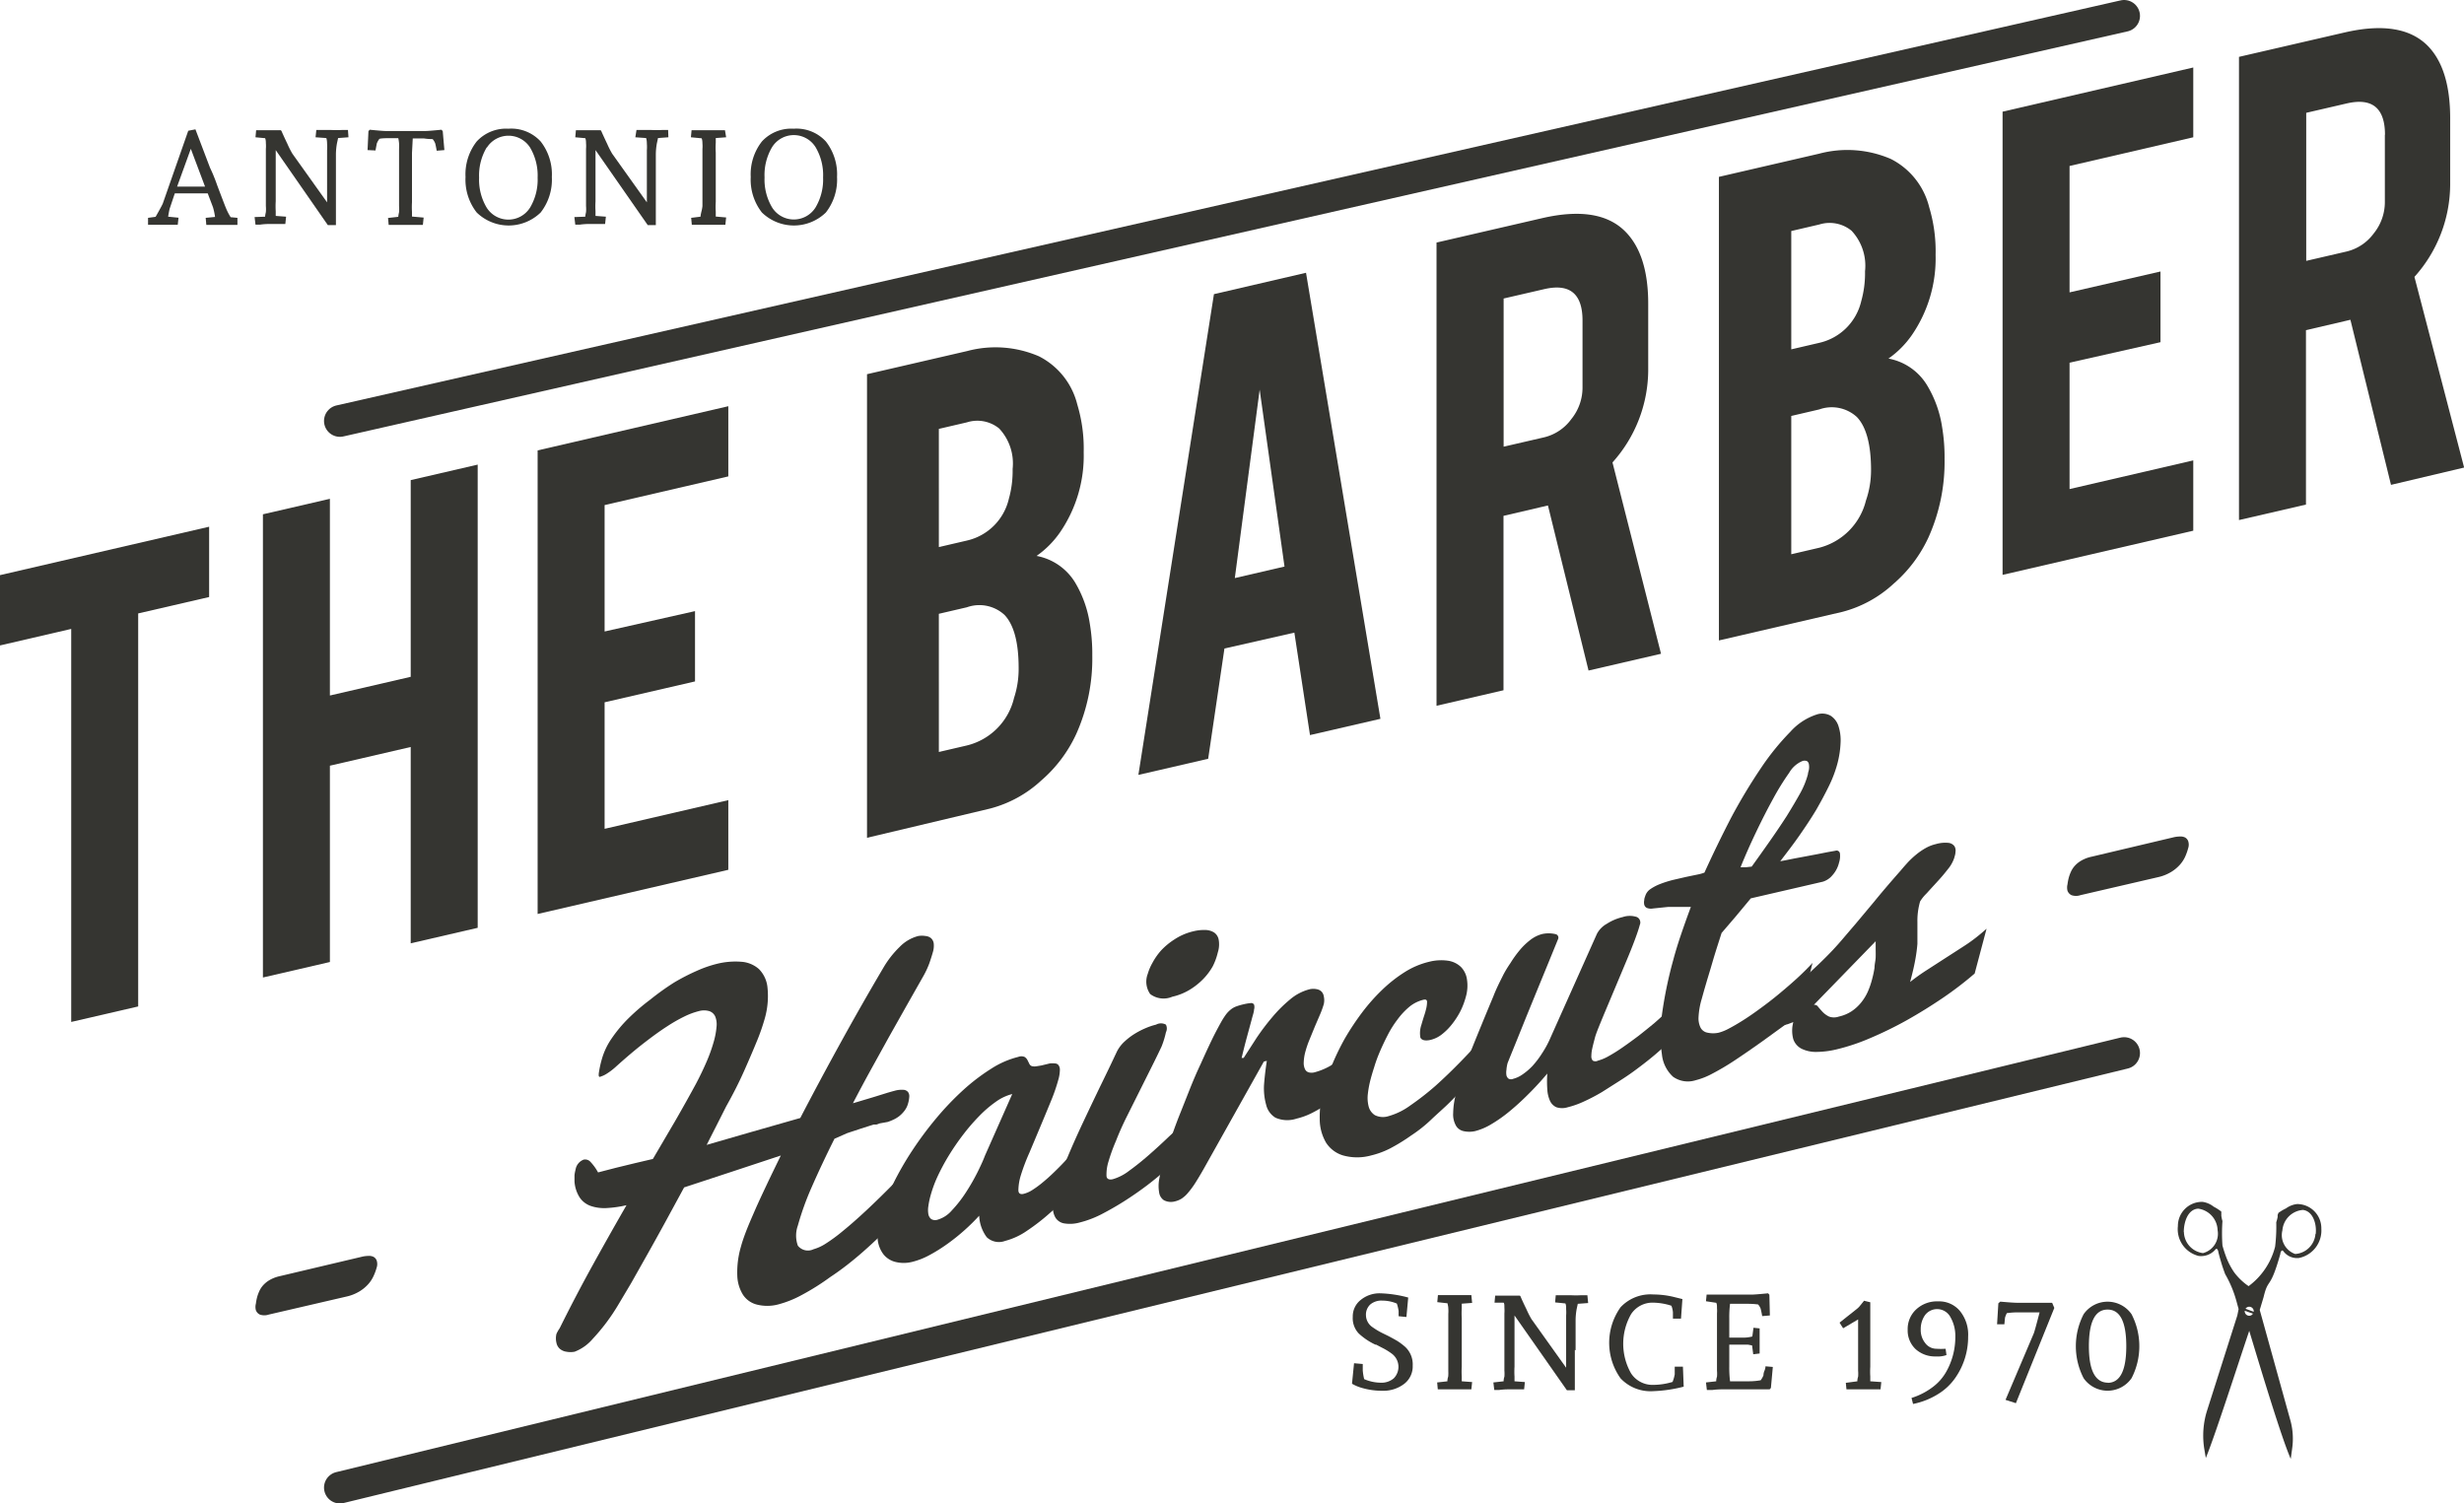 <svg id="Logo_2" data-name="Logo 2" xmlns="http://www.w3.org/2000/svg" viewBox="0 0 192.4 117.4"><defs><style>.cls-1,.cls-2{fill:#353531;}.cls-2{fill-rule:evenodd;}.cls-3{fill:none;stroke:#353531;stroke-linecap:round;stroke-linejoin:round;stroke-width:2.48px;}</style></defs><title>logo-2</title><path class="cls-1" d="M6.86,54.39L1.3,55.68V50.19l16.33-3.78V51.9l-5.54,1.28V83.87L6.86,85.08V54.39Z" transform="translate(-1.3 -5.28)"/><path class="cls-1" d="M27.06,65.07V80.4l-5.23,1.21V45.44l5.23-1.21V59.59l6.31-1.46V42.77l5.23-1.21V77.73l-5.23,1.21V63.61Z" transform="translate(-1.3 -5.28)"/><path class="cls-1" d="M43.28,76.65V40.45L58.17,37v5.48l-9.66,2.24v9.87L55.57,53v5.49l-7.06,1.63V70l9.66-2.24V73.2Z" transform="translate(-1.3 -5.28)"/><path class="cls-1" d="M69,70.7V34.5l7.83-1.81a8.56,8.56,0,0,1,5.59.41,5.77,5.77,0,0,1,3,3.77,11.93,11.93,0,0,1,.5,3.72,10.57,10.57,0,0,1-1.85,6.26,7.37,7.37,0,0,1-1.83,1.84,4.48,4.48,0,0,1,3,2.06A8.87,8.87,0,0,1,86.4,54a14.15,14.15,0,0,1,.19,2.47,14.38,14.38,0,0,1-1.25,6.12,10.69,10.69,0,0,1-2.74,3.64,9.33,9.33,0,0,1-4,2.19ZM74.61,48l2.19-.51a4.35,4.35,0,0,0,3.27-3.24,8.08,8.08,0,0,0,.3-2.35,4,4,0,0,0-1.05-3.16,2.7,2.7,0,0,0-2.52-.48l-2.19.51V48Zm0,16,2.19-.51a5,5,0,0,0,3.68-3.71,7.25,7.25,0,0,0,.36-2.33q0-3-1.11-4.16a2.9,2.9,0,0,0-2.93-.59l-2.19.51V64Z" transform="translate(-1.3 -5.28)"/><path class="cls-1" d="M96.91,55.92l-1.27,8.61-5.45,1.26,5.9-37.54,7.19-1.67,5.81,34.83-5.5,1.27-1.22-8Zm2.75-20.21L97.72,50.42l3.88-.9Z" transform="translate(-1.3 -5.28)"/><path class="cls-1" d="M121.74,22.31q4.37-1,6.42,1Q130,25.11,130,29v5.25a10.85,10.85,0,0,1-2.79,7.14L131,56.33l-5.66,1.31-3.17-12.89-0.47.11-3,.7V59.18l-5.23,1.21V24.22Zm3.13,8q0-3.15-3-2.45l-3.16.73V40.16l3.16-.73A3.69,3.69,0,0,0,124,38a3.89,3.89,0,0,0,.87-2.42V30.31Z" transform="translate(-1.3 -5.28)"/><path class="cls-1" d="M135.52,55.29V19.09l7.83-1.81a8.57,8.57,0,0,1,5.59.41,5.77,5.77,0,0,1,3,3.77,11.93,11.93,0,0,1,.5,3.72,10.57,10.57,0,0,1-1.85,6.26,7.39,7.39,0,0,1-1.83,1.84,4.47,4.47,0,0,1,3,2.06,8.86,8.86,0,0,1,1.19,3.3,14.1,14.1,0,0,1,.19,2.47,14.39,14.39,0,0,1-1.25,6.12,10.7,10.7,0,0,1-2.74,3.64,9.34,9.34,0,0,1-4,2.19Zm5.65-22.73,2.19-.51a4.35,4.35,0,0,0,3.27-3.24,8.1,8.1,0,0,0,.3-2.35,4,4,0,0,0-1.05-3.16,2.7,2.7,0,0,0-2.52-.49l-2.19.51v9.24Zm0,16,2.19-.51A5.05,5.05,0,0,0,147,44.37,7.26,7.26,0,0,0,147.4,42q0-3-1.11-4.16a2.9,2.9,0,0,0-2.93-.59l-2.19.51v10.8Z" transform="translate(-1.3 -5.28)"/><path class="cls-1" d="M157.67,50.17V14l14.89-3.45V16l-9.66,2.24v9.87L170,26.48V32L162.9,33.6v9.87l9.66-2.24v5.49Z" transform="translate(-1.3 -5.28)"/><path class="cls-1" d="M184.4,7.81q4.37-1,6.42,1,1.8,1.78,1.8,5.7v5.25a10.85,10.85,0,0,1-2.79,7.14l3.88,14.89L188,43.14l-3.17-12.89-0.47.11-3,.7V44.68l-5.23,1.21V9.72Zm3.13,8q0-3.15-3-2.45l-3.15.73V25.65l3.15-.73a3.69,3.69,0,0,0,2.12-1.41,3.89,3.89,0,0,0,.87-2.42V15.8Z" transform="translate(-1.3 -5.28)"/><path class="cls-1" d="M16,15.49l0.56-.11,1.14,3Q18,19,18.26,19.75q0.62,1.64.66,1.72a4.48,4.48,0,0,0,.39.77l0.53,0.05,0,0.55-0.71,0-1,0-0.47,0-0.25,0-0.05-.55,0.73-.07a4.67,4.67,0,0,0-.16-0.76l-0.41-1.08-2.57,0L14.54,21.6q-0.07.32-.11,0.6h0l0.81,0.08-0.06.55-0.64,0-1,0-0.48,0-0.2,0,0-.54,0.59-.08q0.57-1,.58-1.09Zm-0.87,4.36,0.8,0,0.7,0,0.68,0L16.2,16.9Z" transform="translate(-1.3 -5.28)"/><path class="cls-1" d="M27.53,19.71v3.15H26.9L22.83,17v4a6.36,6.36,0,0,0,0,.77l0,0.37,0.81,0.06-0.06.57-0.37,0-0.85,0a5.19,5.19,0,0,0-.74.05l-0.37,0-0.07-.59L22,22.2q0-.09.06-0.36a2.78,2.78,0,0,0,0-.47V16.91a2.9,2.9,0,0,0,0-.45q0-.28-0.06-0.39L21.25,16l0.05-.55,0.43,0,0.7,0,0.54,0,0.26,0,0.05,0.06q0.16,0.37.46,1a7.23,7.23,0,0,0,.39.77l2.71,3.8V17a3.15,3.15,0,0,0,0-.49q0-.29-0.06-0.45L25.94,16,26,15.43l0.33,0,0.84,0a7.48,7.48,0,0,0,.82,0l0.48,0L28.51,16l-0.81.06-0.09.42a5.18,5.18,0,0,0-.08.82v2.39Z" transform="translate(-1.3 -5.28)"/><path class="cls-1" d="M33.53,16.07l-0.06,1.15v3.85a6.27,6.27,0,0,0,0,.76l0,0.36,0.91,0.08-0.06.57-0.6,0-1,0-0.74,0-0.33,0-0.05-.54,0.8-.09q0-.09.06-0.36a2.78,2.78,0,0,0,0-.47V16.91a4.23,4.23,0,0,0,0-.45,3.23,3.23,0,0,0-.06-0.39H31.62q-0.49,0-.69.05a1.38,1.38,0,0,0-.21.37l-0.1.54L30,17l0.07-1.48,0.1-.11q1,0.1,1.27.1h3.06q0.27,0,1.27-.1l0.1,0.11L36,17l-0.6.05q-0.08-.45-0.12-0.58a1.12,1.12,0,0,0-.2-0.33c-0.13,0-.36,0-0.68-0.05H33.53Z" transform="translate(-1.3 -5.28)"/><path class="cls-1" d="M41,15.33a3.11,3.11,0,0,1,2.52,1,4.16,4.16,0,0,1,.87,2.77,4.16,4.16,0,0,1-.87,2.77,3.58,3.58,0,0,1-5,0,4.16,4.16,0,0,1-.87-2.77,4.16,4.16,0,0,1,.87-2.77A3.11,3.11,0,0,1,41,15.33Zm-1.7,1.47a4.27,4.27,0,0,0-.59,2.35,4.24,4.24,0,0,0,.59,2.34,2,2,0,0,0,3.39,0,4.25,4.25,0,0,0,.59-2.34,4.27,4.27,0,0,0-.59-2.35A2,2,0,0,0,39.32,16.8Z" transform="translate(-1.3 -5.28)"/><path class="cls-1" d="M52.51,19.71v3.15H51.88L47.8,17v4a6.36,6.36,0,0,0,0,.77l0,0.37,0.81,0.06-0.06.57-0.37,0-0.85,0a5.19,5.19,0,0,0-.74.05l-0.37,0-0.07-.59L47,22.2q0-.09.06-0.36a2.78,2.78,0,0,0,0-.47V16.91a2.9,2.9,0,0,0,0-.45q0-.28-0.06-0.39L46.22,16l0.05-.55,0.43,0,0.7,0,0.54,0,0.26,0,0.05,0.06q0.16,0.37.46,1a7.23,7.23,0,0,0,.39.77l2.71,3.8V17a3.15,3.15,0,0,0,0-.49q0-.29-0.06-0.45L50.91,16,51,15.43l0.33,0,0.84,0a7.48,7.48,0,0,0,.82,0l0.48,0L53.49,16l-0.81.06-0.09.42a5.18,5.18,0,0,0-.08.82v2.39Z" transform="translate(-1.3 -5.28)"/><path class="cls-1" d="M56.15,21.37V16.91a2.55,2.55,0,0,0,0-.42q0-.26-0.06-0.41L55.25,16l0.05-.55,0.33,0,0.85,0q0.45,0,.88,0l0.55,0L58,16l-0.81.06,0,0.37a6.26,6.26,0,0,0,0,.77v3.85a6.26,6.26,0,0,0,0,.77l0,0.37L58,22.26l-0.06.57-0.55,0-1,0-0.74,0-0.33,0-0.05-.54L56,22.2q0-.09.06-0.36A2.73,2.73,0,0,0,56.15,21.37Z" transform="translate(-1.3 -5.28)"/><path class="cls-1" d="M63.27,15.33a3.11,3.11,0,0,1,2.52,1,4.16,4.16,0,0,1,.87,2.77,4.16,4.16,0,0,1-.87,2.77,3.58,3.58,0,0,1-5,0,4.16,4.16,0,0,1-.87-2.77,4.16,4.16,0,0,1,.87-2.77A3.11,3.11,0,0,1,63.27,15.33Zm-1.7,1.47A4.27,4.27,0,0,0,61,19.14a4.24,4.24,0,0,0,.59,2.34,2,2,0,0,0,3.39,0,4.25,4.25,0,0,0,.59-2.34A4.27,4.27,0,0,0,65,16.8,2,2,0,0,0,61.57,16.8Z" transform="translate(-1.3 -5.28)"/><path class="cls-1" d="M29.62,103.4a2.36,2.36,0,0,1,.43-0.05,0.79,0.79,0,0,1,.41.07,0.55,0.55,0,0,1,.25.28,0.89,0.89,0,0,1,0,.57,4.26,4.26,0,0,1-.24.65,2.53,2.53,0,0,1-.42.64,3,3,0,0,1-.68.56,3.36,3.36,0,0,1-1,.4l-6.08,1.41a1.08,1.08,0,0,1-.7,0,0.61,0.61,0,0,1-.31-0.34,1,1,0,0,1,0-.51,3.9,3.9,0,0,1,.1-0.52,3,3,0,0,1,.16-0.44,1.79,1.79,0,0,1,.3-0.47,2.1,2.1,0,0,1,.52-0.42,2.74,2.74,0,0,1,.79-0.3Z" transform="translate(-1.3 -5.28)"/><path class="cls-1" d="M66.46,94.2q-1,2-1.78,3.78a22.05,22.05,0,0,0-1.08,3,2.32,2.32,0,0,0,0,1.57,1,1,0,0,0,1.22.28,3.51,3.51,0,0,0,.94-0.43,12.7,12.7,0,0,0,1.36-1q0.79-.64,1.81-1.59t2.3-2.25c0,0.06,0,.19.06,0.4s0.05,0.46.09,0.82,0.08,0.87.15,1.51q-1.43,1.49-2.79,2.69T66.13,105a18.61,18.61,0,0,1-2.26,1.42,8.1,8.1,0,0,1-1.85.73,3.34,3.34,0,0,1-1.62,0,1.83,1.83,0,0,1-1.08-.76,3,3,0,0,1-.45-1.52,7.13,7.13,0,0,1,.29-2.26c0.08-.3.21-0.69,0.39-1.16s0.41-1,.68-1.62,0.58-1.28.92-2,0.72-1.5,1.12-2.32l-3.87,1.28L54.72,98l-1.5,2.76q-0.74,1.35-1.41,2.54l-1.23,2.18-1,1.68a15.55,15.55,0,0,1-2,2.67,3.51,3.51,0,0,1-1.41,1,1.74,1.74,0,0,1-.65,0,1,1,0,0,1-.5-0.22,0.84,0.84,0,0,1-.27-0.47,1.49,1.49,0,0,1,0-.7A2.77,2.77,0,0,1,45,109q1.26-2.54,2.58-4.93t2.64-4.68a8.77,8.77,0,0,1-1.51.22,3.31,3.31,0,0,1-1.25-.15,1.74,1.74,0,0,1-.88-0.65,2.62,2.62,0,0,1-.42-1.28c0-.18,0-0.34,0-0.48a2.75,2.75,0,0,1,.08-0.43,1,1,0,0,1,.64-0.79,0.56,0.56,0,0,1,.53.18,3.94,3.94,0,0,1,.59.82l1.39-.36,1.48-.36,1.41-.33,1.76-3q0.84-1.46,1.6-2.86,0.47-.89.84-1.75a12.28,12.28,0,0,0,.57-1.61,6,6,0,0,0,.2-1.1,1.67,1.67,0,0,0-.1-0.8,0.78,0.78,0,0,0-.45-0.42,1.49,1.49,0,0,0-.85,0,5.62,5.62,0,0,0-1.06.39,12.14,12.14,0,0,0-1.42.81c-0.53.34-1.12,0.77-1.78,1.28s-1.38,1.12-2.17,1.83a5,5,0,0,1-.74.57,2,2,0,0,1-.55.25c-0.08,0-.1-0.11-0.06-0.37a8.16,8.16,0,0,1,.22-1,5.43,5.43,0,0,1,.77-1.63,10.61,10.61,0,0,1,1.32-1.58,16.32,16.32,0,0,1,1.69-1.45A20.05,20.05,0,0,1,53.94,82a16.27,16.27,0,0,1,1.79-.92,9.15,9.15,0,0,1,1.56-.54,5.94,5.94,0,0,1,1.88-.16,2.31,2.31,0,0,1,1.39.57,2.36,2.36,0,0,1,.67,1.45A6.37,6.37,0,0,1,61,84.87a15.89,15.89,0,0,1-.62,1.76q-0.43,1.05-1,2.33T58,91.68q-0.73,1.45-1.52,3l3.46-1,3.85-1.1q1.45-2.79,3.1-5.79t3.38-5.93a7.61,7.61,0,0,1,1.27-1.63A3.11,3.11,0,0,1,73,78.37a1.73,1.73,0,0,1,.57,0,0.76,0.76,0,0,1,.43.17,0.67,0.67,0,0,1,.21.42,1.72,1.72,0,0,1-.07.68q-0.1.36-.27,0.85a6.87,6.87,0,0,1-.51,1.08l-1.27,2.24-1.38,2.45-1.42,2.57q-0.72,1.31-1.39,2.6l1.64-.49,1.06-.33,0.31-.09,0.26-.07a2,2,0,0,1,.68-0.07,0.5,0.5,0,0,1,.35.17,0.54,0.54,0,0,1,.1.36,2.25,2.25,0,0,1-.09.52,1.65,1.65,0,0,1-.28.58,2.33,2.33,0,0,1-.42.43,2.38,2.38,0,0,1-.47.28,3.6,3.6,0,0,1-.43.17L70,93l-0.26.09-0.1,0-0.11,0-0.32.1-0.69.22-1.06.35Z" transform="translate(-1.3 -5.28)"/><path class="cls-1" d="M86.11,97.06q-0.47.58-1.21,1.38T83.28,100a15.87,15.87,0,0,1-1.78,1.38,5.38,5.38,0,0,1-1.72.8,1.38,1.38,0,0,1-1.43-.29,3,3,0,0,1-.59-1.68,15.41,15.41,0,0,1-1.1,1.09,15.58,15.58,0,0,1-1.34,1.08,12.7,12.7,0,0,1-1.43.9,5.63,5.63,0,0,1-1.38.54,2.69,2.69,0,0,1-1.29,0,1.72,1.72,0,0,1-.94-0.6,2.3,2.3,0,0,1-.45-1.2,4.87,4.87,0,0,1,.19-1.78,14,14,0,0,1,1-2.48,24,24,0,0,1,1.5-2.62,27.66,27.66,0,0,1,1.88-2.53,22.27,22.27,0,0,1,2.11-2.21,15.65,15.65,0,0,1,2.19-1.67,7,7,0,0,1,2.11-.92,0.66,0.66,0,0,1,.49,0,0.62,0.62,0,0,1,.23.25l0.15,0.3a0.33,0.33,0,0,0,.23.18,0.93,0.93,0,0,0,.33,0l0.37-.06,0.33-.08,0.33-.08a1.64,1.64,0,0,1,.4,0,0.36,0.36,0,0,1,.28.13,0.61,0.61,0,0,1,.11.39,2.9,2.9,0,0,1-.12.75,14,14,0,0,1-.59,1.7q-0.39.95-.83,2t-0.84,2A15.81,15.81,0,0,0,81,97.09a4.17,4.17,0,0,0-.18,1.12c0,0.26.15,0.36,0.42,0.29a2.27,2.27,0,0,0,.69-0.31,7.73,7.73,0,0,0,.8-0.59c0.28-.23.56-0.48,0.85-0.76s0.57-.56.84-0.85q0.94-1,2-2.24ZM73.94,98.72a6,6,0,0,0-.15.75,1.87,1.87,0,0,0,0,.61,0.63,0.63,0,0,0,.22.39,0.6,0.6,0,0,0,.51.05,2.34,2.34,0,0,0,1.11-.73,9.69,9.69,0,0,0,1.08-1.38,16,16,0,0,0,.91-1.58q0.4-.8.59-1.31l2.13-4.81a3.75,3.75,0,0,0-1.26.59,9.07,9.07,0,0,0-1.31,1.12,15.63,15.63,0,0,0-1.27,1.47,18.92,18.92,0,0,0-1.13,1.65,16.42,16.42,0,0,0-.89,1.67A9.59,9.59,0,0,0,73.94,98.72Z" transform="translate(-1.3 -5.28)"/><path class="cls-1" d="M93.15,95.9q-0.67.64-1.61,1.41t-2,1.47A22.58,22.58,0,0,1,87.49,100a8,8,0,0,1-1.88.74,2.8,2.8,0,0,1-1.22.07,1,1,0,0,1-.67-0.44,1.52,1.52,0,0,1-.2-0.89,5.7,5.7,0,0,1,.21-1.26,19.42,19.42,0,0,1,.83-2.34q0.56-1.36,1.25-2.83t1.4-2.94q0.72-1.47,1.3-2.71a2.72,2.72,0,0,1,.6-0.79A5,5,0,0,1,89.91,86a6.18,6.18,0,0,1,.88-0.45,5,5,0,0,1,.78-0.26,0.8,0.8,0,0,1,.77,0,0.67,0.67,0,0,1,0,.6A6.86,6.86,0,0,1,92,87q-0.32.68-.76,1.56l-0.94,1.88q-0.5,1-1,2t-0.86,1.93A13.78,13.78,0,0,0,87.85,96a3.37,3.37,0,0,0-.15,1.08c0,0.25.19,0.35,0.49,0.28a3.8,3.8,0,0,0,1.28-.66q0.75-.54,1.56-1.25T92.61,94L94,92.72ZM90.92,81.33a3.92,3.92,0,0,1,.36-0.85,5,5,0,0,1,.7-1A5.38,5.38,0,0,1,93,78.64,4.55,4.55,0,0,1,94.49,78a3.45,3.45,0,0,1,.93-0.1,1.33,1.33,0,0,1,.69.2,0.87,0.87,0,0,1,.35.56,2.05,2.05,0,0,1-.07,1A4.83,4.83,0,0,1,96,80.73a4.74,4.74,0,0,1-.75,1,5.27,5.27,0,0,1-1.06.84,4.51,4.51,0,0,1-1.35.54,1.73,1.73,0,0,1-1.73-.21A1.69,1.69,0,0,1,90.92,81.33Z" transform="translate(-1.3 -5.28)"/><path class="cls-1" d="M92.09,96.2q0.19-.69.5-1.62t0.72-2q0.4-1,.85-2.14t0.9-2.09c0.3-.67.58-1.28,0.85-1.84s0.51-1,.73-1.4a5.84,5.84,0,0,1,.38-0.6,2.18,2.18,0,0,1,.36-0.38,1.52,1.52,0,0,1,.42-0.25,4.48,4.48,0,0,1,.57-0.17,3.76,3.76,0,0,1,.58-0.1,0.26,0.26,0,0,1,.27.11,0.68,0.68,0,0,1,0,.4c0,0.18-.1.44-0.18,0.76l-0.38,1.4c-0.15.55-.28,1.08-0.41,1.61l0.16,0,1-1.55a18.18,18.18,0,0,1,1.24-1.64,10.74,10.74,0,0,1,1.4-1.39,3.81,3.81,0,0,1,1.54-.79,1.29,1.29,0,0,1,.51,0,0.7,0.7,0,0,1,.38.18,0.69,0.69,0,0,1,.19.39,1.4,1.4,0,0,1,0,.59,7,7,0,0,1-.27.76l-0.43,1-0.43,1.05a7.57,7.57,0,0,0-.29.84,3.67,3.67,0,0,0-.15.92,1.12,1.12,0,0,0,.11.54,0.46,0.46,0,0,0,.29.23,0.92,0.92,0,0,0,.42,0,5.06,5.06,0,0,0,1.45-.63,16.7,16.7,0,0,0,1.48-1q0.81-.61,1.62-1.34l-1.2,3.71-1,.79c-0.38.29-.78,0.58-1.2,0.86a13.39,13.39,0,0,1-1.27.75,5.46,5.46,0,0,1-1.26.47,2.29,2.29,0,0,1-1.64-.07,1.6,1.6,0,0,1-.73-1A4.76,4.76,0,0,1,100,90q0.07-.92.22-1.88l-0.23.05-4.72,8.42c-0.25.44-.47,0.8-0.66,1.1a6.93,6.93,0,0,1-.55.74,2.3,2.3,0,0,1-.5.45,1.7,1.7,0,0,1-.51.21A1.18,1.18,0,0,1,92.18,99a0.87,0.87,0,0,1-.37-0.61,3,3,0,0,1,0-1A12.21,12.21,0,0,1,92.09,96.2Z" transform="translate(-1.3 -5.28)"/><path class="cls-1" d="M108.38,95.5a4.1,4.1,0,0,1-2.22,0,2.39,2.39,0,0,1-1.32-1,3.66,3.66,0,0,1-.49-1.82,8.1,8.1,0,0,1,.3-2.36,14.43,14.43,0,0,1,.68-1.93,18.94,18.94,0,0,1,1-2.05,20.63,20.63,0,0,1,1.33-2,14.74,14.74,0,0,1,1.58-1.78,10.9,10.9,0,0,1,1.76-1.38,6.3,6.3,0,0,1,1.9-.8,3.79,3.79,0,0,1,1.47-.08,1.86,1.86,0,0,1,1,.48,1.73,1.73,0,0,1,.48,1,3.15,3.15,0,0,1-.1,1.37,5.89,5.89,0,0,1-.41,1.08,6.07,6.07,0,0,1-.64,1,4.56,4.56,0,0,1-.8.81,2.3,2.3,0,0,1-.89.44c-0.46.11-.72,0-0.8-0.18a2,2,0,0,1,.08-1q0.08-.28.18-0.6c0.07-.21.13-0.4,0.17-0.57a2.34,2.34,0,0,0,.09-0.61c0-.16-0.09-0.21-0.25-0.18a2.77,2.77,0,0,0-1.11.54,5.51,5.51,0,0,0-.94,1,8,8,0,0,0-.77,1.22q-0.34.66-.61,1.29t-0.44,1.2q-0.18.56-.28,0.94a7.91,7.91,0,0,0-.22,1.15,2.67,2.67,0,0,0,.06,1,1.14,1.14,0,0,0,.49.68,1.42,1.42,0,0,0,1.08.07,5.26,5.26,0,0,0,1.67-.82,21.63,21.63,0,0,0,2-1.56q1-.9,2-1.93t1.76-1.9l0.52,1.58a41.22,41.22,0,0,1-3.17,3.54c-0.46.46-1,.92-1.47,1.37s-1,.87-1.58,1.25a14.31,14.31,0,0,1-1.63,1A6.69,6.69,0,0,1,108.38,95.5Z" transform="translate(-1.3 -5.28)"/><path class="cls-1" d="M129.34,77.51q-0.11.42-.39,1.17t-0.66,1.65l-0.78,1.86L126.75,84q-0.35.83-.6,1.45c-0.17.42-.27,0.7-0.31,0.86s-0.15.56-.2,0.8a2.79,2.79,0,0,0-.08.62,0.5,0.5,0,0,0,.11.37,0.43,0.43,0,0,0,.41,0,3.46,3.46,0,0,0,.83-0.35q0.51-.28,1.1-0.69t1.24-.9q0.64-.5,1.24-1c0.4-.35.77-0.69,1.11-1s0.62-.63.85-0.89q-0.14.52-.24,0.94L132,85l-0.21.79c-0.07.27-.15,0.57-0.24,0.91q-0.41.42-1,.92t-1.26,1q-0.69.53-1.43,1t-1.48.94q-0.73.43-1.42,0.74a6.76,6.76,0,0,1-1.24.44,1.45,1.45,0,0,1-.89,0,1,1,0,0,1-.5-0.5,2.49,2.49,0,0,1-.21-0.9,8.61,8.61,0,0,1,0-1.23q-0.72.86-1.48,1.61a19.42,19.42,0,0,1-1.48,1.35,11,11,0,0,1-1.42,1,4.67,4.67,0,0,1-1.28.54,2.07,2.07,0,0,1-.86,0,0.9,0.9,0,0,1-.6-0.41,1.78,1.78,0,0,1-.23-1,6.12,6.12,0,0,1,.25-1.61,29.07,29.07,0,0,1,1.09-3.13q0.77-1.92,1.81-4.41,0.09-.24.28-0.66c0.13-.28.28-0.58,0.45-0.92s0.38-.68.6-1a8.6,8.6,0,0,1,.72-1,5.24,5.24,0,0,1,.82-0.79,2.6,2.6,0,0,1,.91-0.46,2.35,2.35,0,0,1,1.05,0,0.28,0.28,0,0,1,.22.37l-0.78,1.91-0.87,2.12-0.85,2.08-0.73,1.81-0.52,1.28-0.2.5a2.79,2.79,0,0,0-.09.53,1.32,1.32,0,0,0,0,.43,0.45,0.45,0,0,0,.18.27,0.43,0.43,0,0,0,.35,0,2.21,2.21,0,0,0,.71-0.33,4.79,4.79,0,0,0,.78-0.66,7.08,7.08,0,0,0,.76-1,7.63,7.63,0,0,0,.65-1.2L126,78.19a1.94,1.94,0,0,1,.76-0.77,4,4,0,0,1,1.25-.53,1.73,1.73,0,0,1,1.11,0A0.47,0.47,0,0,1,129.34,77.51Z" transform="translate(-1.3 -5.28)"/><path class="cls-1" d="M141.84,84.47l-2.91,2.11q-1.28.91-2.25,1.55a19.26,19.26,0,0,1-1.7,1,5.6,5.6,0,0,1-1.27.5,2,2,0,0,1-1.77-.27,2.73,2.73,0,0,1-.87-1.75,10.86,10.86,0,0,1,0-3.08,32.09,32.09,0,0,1,.88-4.27q0.25-.94.61-2t0.77-2.16l-0.65,0h-0.48l-0.66,0-1.17.12a0.86,0.86,0,0,1-.49-0.05,0.39,0.39,0,0,1-.19-0.25,0.83,0.83,0,0,1,0-.35c0-.13.05-0.24,0.08-0.33a1,1,0,0,1,.41-0.54,3.72,3.72,0,0,1,.8-0.41,8.17,8.17,0,0,1,1-.31l1-.23,0.87-.18a3.31,3.31,0,0,0,.54-0.15q1-2.2,2.1-4.32a43.3,43.3,0,0,1,2.31-3.84,19.62,19.62,0,0,1,2.31-2.85,4.7,4.7,0,0,1,2.12-1.36,1.36,1.36,0,0,1,1,.11,1.5,1.5,0,0,1,.62.8,3.58,3.58,0,0,1,.17,1.33,7.56,7.56,0,0,1-.27,1.7,9.69,9.69,0,0,1-.64,1.67q-0.44.9-1,1.87c-0.39.65-.83,1.31-1.31,2s-1,1.36-1.49,2l0.43-.08,0.7-.14,0.86-.16,0.9-.17,0.81-.16,0.62-.11a0.26,0.26,0,0,1,.34.21,1.67,1.67,0,0,1-.07.72,2.25,2.25,0,0,1-.53,1,1.55,1.55,0,0,1-.74.49l-5.62,1.3-1.19,1.43-1.09,1.27c-0.21.66-.42,1.3-0.61,1.93l-0.25.85-0.26.86-0.24.82-0.2.72a6,6,0,0,0-.24,1.39,1.63,1.63,0,0,0,.17.85,0.77,0.77,0,0,0,.54.37,2.05,2.05,0,0,0,.86,0,3.66,3.66,0,0,0,.81-0.33q0.5-.26,1.13-0.66t1.33-.92c0.47-.34.95-0.71,1.42-1.1s0.94-.79,1.39-1.2,0.87-.83,1.25-1.24Zm0.63-18.73c0-.12.06-0.24,0.08-0.38a1.21,1.21,0,0,0,0-.38,0.37,0.37,0,0,0-.14-0.26,0.49,0.49,0,0,0-.4,0,2.14,2.14,0,0,0-1,.9,19.67,19.67,0,0,0-1.24,2q-0.66,1.2-1.34,2.62T137.21,73l0.43,0,0.44-.05q0.65-.9,1.38-1.94t1.35-2q0.62-1,1.08-1.83A6.58,6.58,0,0,0,142.47,65.74Z" transform="translate(-1.3 -5.28)"/><path class="cls-1" d="M141.59,82.18l1.67-1.56q0.65-.62,1.12-1.12t0.89-1l1-1.17,1.38-1.65q0.81-1,2.08-2.44c0.18-.22.37-0.43,0.57-0.65a6.81,6.81,0,0,1,.65-0.6,5,5,0,0,1,.72-0.49,3,3,0,0,1,.8-0.31,2.56,2.56,0,0,1,1-.09,0.66,0.66,0,0,1,.45.27,0.66,0.66,0,0,1,.07.45c0,0.17-.06.31-0.09,0.44a2.69,2.69,0,0,1-.5.89q-0.4.52-.85,1l-0.84.92a3.19,3.19,0,0,0-.48.6,5.41,5.41,0,0,0-.21,1.61c0,0.24,0,.49,0,0.76s0,0.58,0,.94a12.25,12.25,0,0,1-.17,1.26q-0.13.72-.4,1.72,0.63-.5,1.32-0.94l1.44-.93q0.75-.48,1.55-1t1.66-1.29l-0.93,3.5a27.41,27.41,0,0,1-2.48,1.9q-1.37.93-2.81,1.74a29.33,29.33,0,0,1-2.86,1.4,16.14,16.14,0,0,1-2.62.88,7,7,0,0,1-1.56.2,2.55,2.55,0,0,1-1.17-.24,1.32,1.32,0,0,1-.66-0.75,2.55,2.55,0,0,1,0-1.34l-0.42.16-0.39.1-0.44.09a0.48,0.48,0,0,1-.32,0,0.35,0.35,0,0,1-.15-0.27,1.8,1.8,0,0,1,.09-0.63,2.24,2.24,0,0,1,.36-0.74,5.67,5.67,0,0,1,.56-0.67c0.2-.2.4-0.39,0.59-0.55Zm1.34,1.57a0.32,0.32,0,0,1,.33.14c0.1,0.12.22,0.26,0.35,0.4a1.75,1.75,0,0,0,.51.37,1.14,1.14,0,0,0,.77,0,3,3,0,0,0,1-.42,3.32,3.32,0,0,0,.74-0.68,3.87,3.87,0,0,0,.52-0.85,6.31,6.31,0,0,0,.34-1,8.06,8.06,0,0,0,.18-0.85c0-.28.08-0.55,0.09-0.81s0-.49,0-0.71,0-.41,0-0.56Z" transform="translate(-1.3 -5.28)"/><path class="cls-1" d="M171.07,70.65a2.34,2.34,0,0,1,.43-0.05,0.82,0.82,0,0,1,.41.07,0.55,0.55,0,0,1,.25.28,0.88,0.88,0,0,1,0,.57,4.26,4.26,0,0,1-.23.65,2.51,2.51,0,0,1-.42.64,3,3,0,0,1-.68.56,3.37,3.37,0,0,1-1,.4l-6.08,1.41a1.08,1.08,0,0,1-.7,0,0.62,0.62,0,0,1-.31-0.34,1.06,1.06,0,0,1,0-.51,4.11,4.11,0,0,1,.1-0.52,3,3,0,0,1,.16-0.44,1.77,1.77,0,0,1,.3-0.47,2.08,2.08,0,0,1,.52-0.42,2.71,2.71,0,0,1,.79-0.3Z" transform="translate(-1.3 -5.28)"/><path class="cls-1" d="M110,111a4.94,4.94,0,0,0-.78-0.48l-0.46-.24-0.06,0a5,5,0,0,1-1.31-.88,1.73,1.73,0,0,1-.46-1.29,1.63,1.63,0,0,1,.63-1.33,2.32,2.32,0,0,1,1.5-.51,9.36,9.36,0,0,1,2.2.33l-0.14,1.52-0.61-.06v-0.41a3.16,3.16,0,0,0-.14-0.58,2.94,2.94,0,0,0-1.14-.23,1.34,1.34,0,0,0-.93.3,1.08,1.08,0,0,0-.34.85,1.15,1.15,0,0,0,.52.93,5.52,5.52,0,0,0,.77.46l0.43,0.21q0.48,0.25.76,0.42a5,5,0,0,1,.58.44,1.86,1.86,0,0,1,.59,1.46,1.72,1.72,0,0,1-.69,1.45,2.67,2.67,0,0,1-1.66.52,5.57,5.57,0,0,1-1.77-.27,3.25,3.25,0,0,1-.62-0.28l0.16-1.6,0.68,0.06v0.5a4.3,4.3,0,0,0,.11.68,3.3,3.3,0,0,0,1.31.28,1.47,1.47,0,0,0,1-.34A1.28,1.28,0,0,0,110,111Z" transform="translate(-1.3 -5.28)"/><path class="cls-1" d="M114.39,112.35v-4.47a2.62,2.62,0,0,0,0-.42c0-.18-0.05-0.31-0.06-0.41l-0.8-.09,0.05-.55,0.33,0,0.85,0c0.3,0,.6,0,0.88,0l0.55,0,0.06,0.61-0.81.06,0,0.37a6.43,6.43,0,0,0,0,.77V112a6.41,6.41,0,0,0,0,.77l0,0.37,0.81,0.06-0.06.57-0.55,0-1,0-0.74,0-0.33,0-0.05-.54,0.8-.09c0-.06,0-0.18.06-0.36A2.82,2.82,0,0,0,114.39,112.35Z" transform="translate(-1.3 -5.28)"/><path class="cls-1" d="M124.27,110.69v3.15h-0.62L119.56,108v4a6.41,6.41,0,0,0,0,.77l0,0.37,0.81,0.06-0.06.57-0.37,0-0.85,0a5.26,5.26,0,0,0-.74.05l-0.37,0-0.07-.59,0.8-.09c0-.06,0-0.18.06-0.36a2.72,2.72,0,0,0,0-.47v-4.47a2.82,2.82,0,0,0,0-.45c0-.19,0-0.32-0.06-0.39L118,107l0.05-.55,0.43,0,0.7,0,0.54,0,0.26,0,0.05,0.06c0.1,0.25.26,0.59,0.46,1a7.62,7.62,0,0,0,.39.77l2.71,3.8V108a3.14,3.14,0,0,0,0-.49c0-.19,0-0.34-0.06-0.45l-0.8-.08,0.05-.56,0.33,0,0.84,0a7.49,7.49,0,0,0,.82,0l0.48,0,0.06,0.61-0.81.06-0.09.42a5.14,5.14,0,0,0-.08.82v2.39Z" transform="translate(-1.3 -5.28)"/><path class="cls-1" d="M132.71,112l0.06,1.56a10.87,10.87,0,0,1-2.37.35,3.21,3.21,0,0,1-2.56-1,4.78,4.78,0,0,1,0-5.55,3.19,3.19,0,0,1,2.56-1,6.85,6.85,0,0,1,1.66.21l0.61,0.15-0.11,1.53-0.63,0v-0.49a1.76,1.76,0,0,0-.12-0.52,4.86,4.86,0,0,0-1.4-.24,2,2,0,0,0-1.75.9,4.67,4.67,0,0,0,0,4.62,2,2,0,0,0,1.75.9,5.34,5.34,0,0,0,1.49-.23,3,3,0,0,0,.17-0.59c0-.09,0-0.18,0-0.27V112Z" transform="translate(-1.3 -5.28)"/><path class="cls-1" d="M137.8,110.28l-0.49,0h-0.55l-0.43,0V112a8.44,8.44,0,0,0,.06,1.14h1.49a5.21,5.21,0,0,0,.9-0.08,1.58,1.58,0,0,0,.22-0.39c0-.06,0-0.17.08-0.36s0.07-.3.08-0.34l0.57,0.05-0.15,1.64-0.1.11-0.56,0-0.71,0h-2.47a5.76,5.76,0,0,0-.74.05l-0.42,0-0.07-.59,0.8-.09c0-.06,0-0.18.06-0.36a2.72,2.72,0,0,0,0-.47v-4.47a2.51,2.51,0,0,0,0-.42c0-.18,0-0.31-0.06-0.41l-0.8-.12,0.05-.52,0.29,0,0.59,0h2.65q0.27,0,1.27-.1l0.1,0.11L139.5,108l-0.6.05c-0.05-.3-0.1-0.49-0.12-0.58a1.1,1.1,0,0,0-.2-0.33,6.3,6.3,0,0,0-.84-0.05h-1.35a8.27,8.27,0,0,0-.06,1.15v1.49l0.43,0h0.75a2.62,2.62,0,0,0,.62-0.09l0.09-.68,0.48,0.05c0,0.08,0,.2,0,0.34v0.49q0,0.54,0,.76l0,0.37-0.5.06-0.09-.69Z" transform="translate(-1.3 -5.28)"/><path class="cls-1" d="M145.22,109l-0.28-.44,0.63-.5,0.52-.41,0.26-.21a1.38,1.38,0,0,0,.19-0.2c0.17-.21.28-0.34,0.31-0.39l0.49,0.12,0,1q0,0.54,0,1.41V112a6.36,6.36,0,0,0,0,.77l0,0.37,0.86,0.06-0.06.57-0.57,0-1,0-0.75,0-0.34,0-0.05-.51,0.9-.12c0-.06,0-0.18.06-0.36a2.73,2.73,0,0,0,0-.47v-4Z" transform="translate(-1.3 -5.28)"/><path class="cls-1" d="M152.47,111.2a2.26,2.26,0,0,1-1.59-.57,2,2,0,0,1-.62-1.52,2.08,2.08,0,0,1,.66-1.58,2.38,2.38,0,0,1,1.72-.63,2.11,2.11,0,0,1,1.7.75,2.92,2.92,0,0,1,.64,2,5.56,5.56,0,0,1-1,3.22,4.48,4.48,0,0,1-1.35,1.27,5.84,5.84,0,0,1-1.95.77l-0.12-.47a5.38,5.38,0,0,0,1.67-.86,3.85,3.85,0,0,0,1.06-1.22,5.5,5.5,0,0,0,.69-2.73,2.92,2.92,0,0,0-.37-1.48,1.18,1.18,0,0,0-2-.17,1.88,1.88,0,0,0-.33,1.11,1.62,1.62,0,0,0,.36,1.08,1.09,1.09,0,0,0,.86.43,5.76,5.76,0,0,0,.72,0l0.07,0.49A2,2,0,0,1,152.47,111.2Z" transform="translate(-1.3 -5.28)"/><path class="cls-1" d="M157.49,106.92q1,0.09,1.34.09h2.71l0.17,0.4-3,7.44-0.81-.26,2.21-5.2q0.08-.21.45-1.63h-1.68a5.71,5.71,0,0,0-.88.06,2.3,2.3,0,0,0-.14.35l-0.05.52-0.57,0,0.1-1.64Z" transform="translate(-1.3 -5.28)"/><path class="cls-1" d="M164,112.9a5.44,5.44,0,0,1,0-5,2.28,2.28,0,0,1,3.74,0,5.44,5.44,0,0,1,0,5A2.28,2.28,0,0,1,164,112.9Zm1.87,0.36q1.46,0,1.46-2.86t-1.46-2.86q-1.46,0-1.46,2.86T165.92,113.25Z" transform="translate(-1.3 -5.28)"/><path class="cls-2" d="M176,108l-2.36,7.42a6.52,6.52,0,0,0-.22,3l0.12,0.71c0.71-1.73,2.26-6.56,3.39-9.93,1,3.31,2.51,8.32,3.24,10l0.11-.8a5.41,5.41,0,0,0-.11-2.11L177.87,108l-0.12-.43,0.3-1c0.38-1.59.49-.46,1.31-3.38a0.39,0.39,0,0,1,.11-0.26,0.12,0.12,0,0,1,.13.06l0,0h0a1.33,1.33,0,0,0,1.22.52,2.19,2.19,0,0,0,1.74-2.29,1.89,1.89,0,0,0-1.89-1.92,1.8,1.8,0,0,0-.87.34h0a3.6,3.6,0,0,0-.59.35l-0.06.16a1.29,1.29,0,0,0,0,.15,2.84,2.84,0,0,1-.11.42,12.84,12.84,0,0,1-.09,1.91,5.51,5.51,0,0,1-2.07,3.08,4.75,4.75,0,0,1-1.12-1.07,5.63,5.63,0,0,1-.59-1.1,9.79,9.79,0,0,1-.33-1,13.17,13.17,0,0,1,0-1.91,2.67,2.67,0,0,1-.09-0.42,1.35,1.35,0,0,0,0-.15l0-.17a3.53,3.53,0,0,0-.59-0.38h0a1.82,1.82,0,0,0-.87-0.38,1.88,1.88,0,0,0-1.93,1.89,2.15,2.15,0,0,0,1.61,2.33,1.47,1.47,0,0,0,1.31-.49h0l0,0a0.12,0.12,0,0,1,.13-0.06,0.41,0.41,0,0,1,.11.26c0.08,0.32.16,0.59,0.23,0.83s0.19,0.59.3,0.88a9,9,0,0,1,.87,2.07l0.18,0.66L176,108h0Zm0.81,0a0.35,0.35,0,0,1-.23-0.37l0.64,0.23a0.34,0.34,0,0,1-.41.14h0Zm-0.17-.52a0.34,0.34,0,0,1,.41-0.14,0.35,0.35,0,0,1,.23.37l-0.63-.23h0Zm-4.82-6c0-.74.3-1.77,1.12-1.82a1.75,1.75,0,0,1,1.52,1.68,1.56,1.56,0,0,1-1.14,1.79,1.7,1.7,0,0,1-1.49-1.65h0Zm10.3,0.15c0.09-.74-0.2-1.78-1-1.87a1.74,1.74,0,0,0-1.6,1.59,1.56,1.56,0,0,0,1,1.85,1.7,1.7,0,0,0,1.58-1.56h0Z" transform="translate(-1.3 -5.28)"/><line class="cls-3" x1="26.54" y1="32.87" x2="165.86" y2="1.24"/><line class="cls-3" x1="26.54" y1="116.16" x2="165.86" y2="82.23"/></svg>
